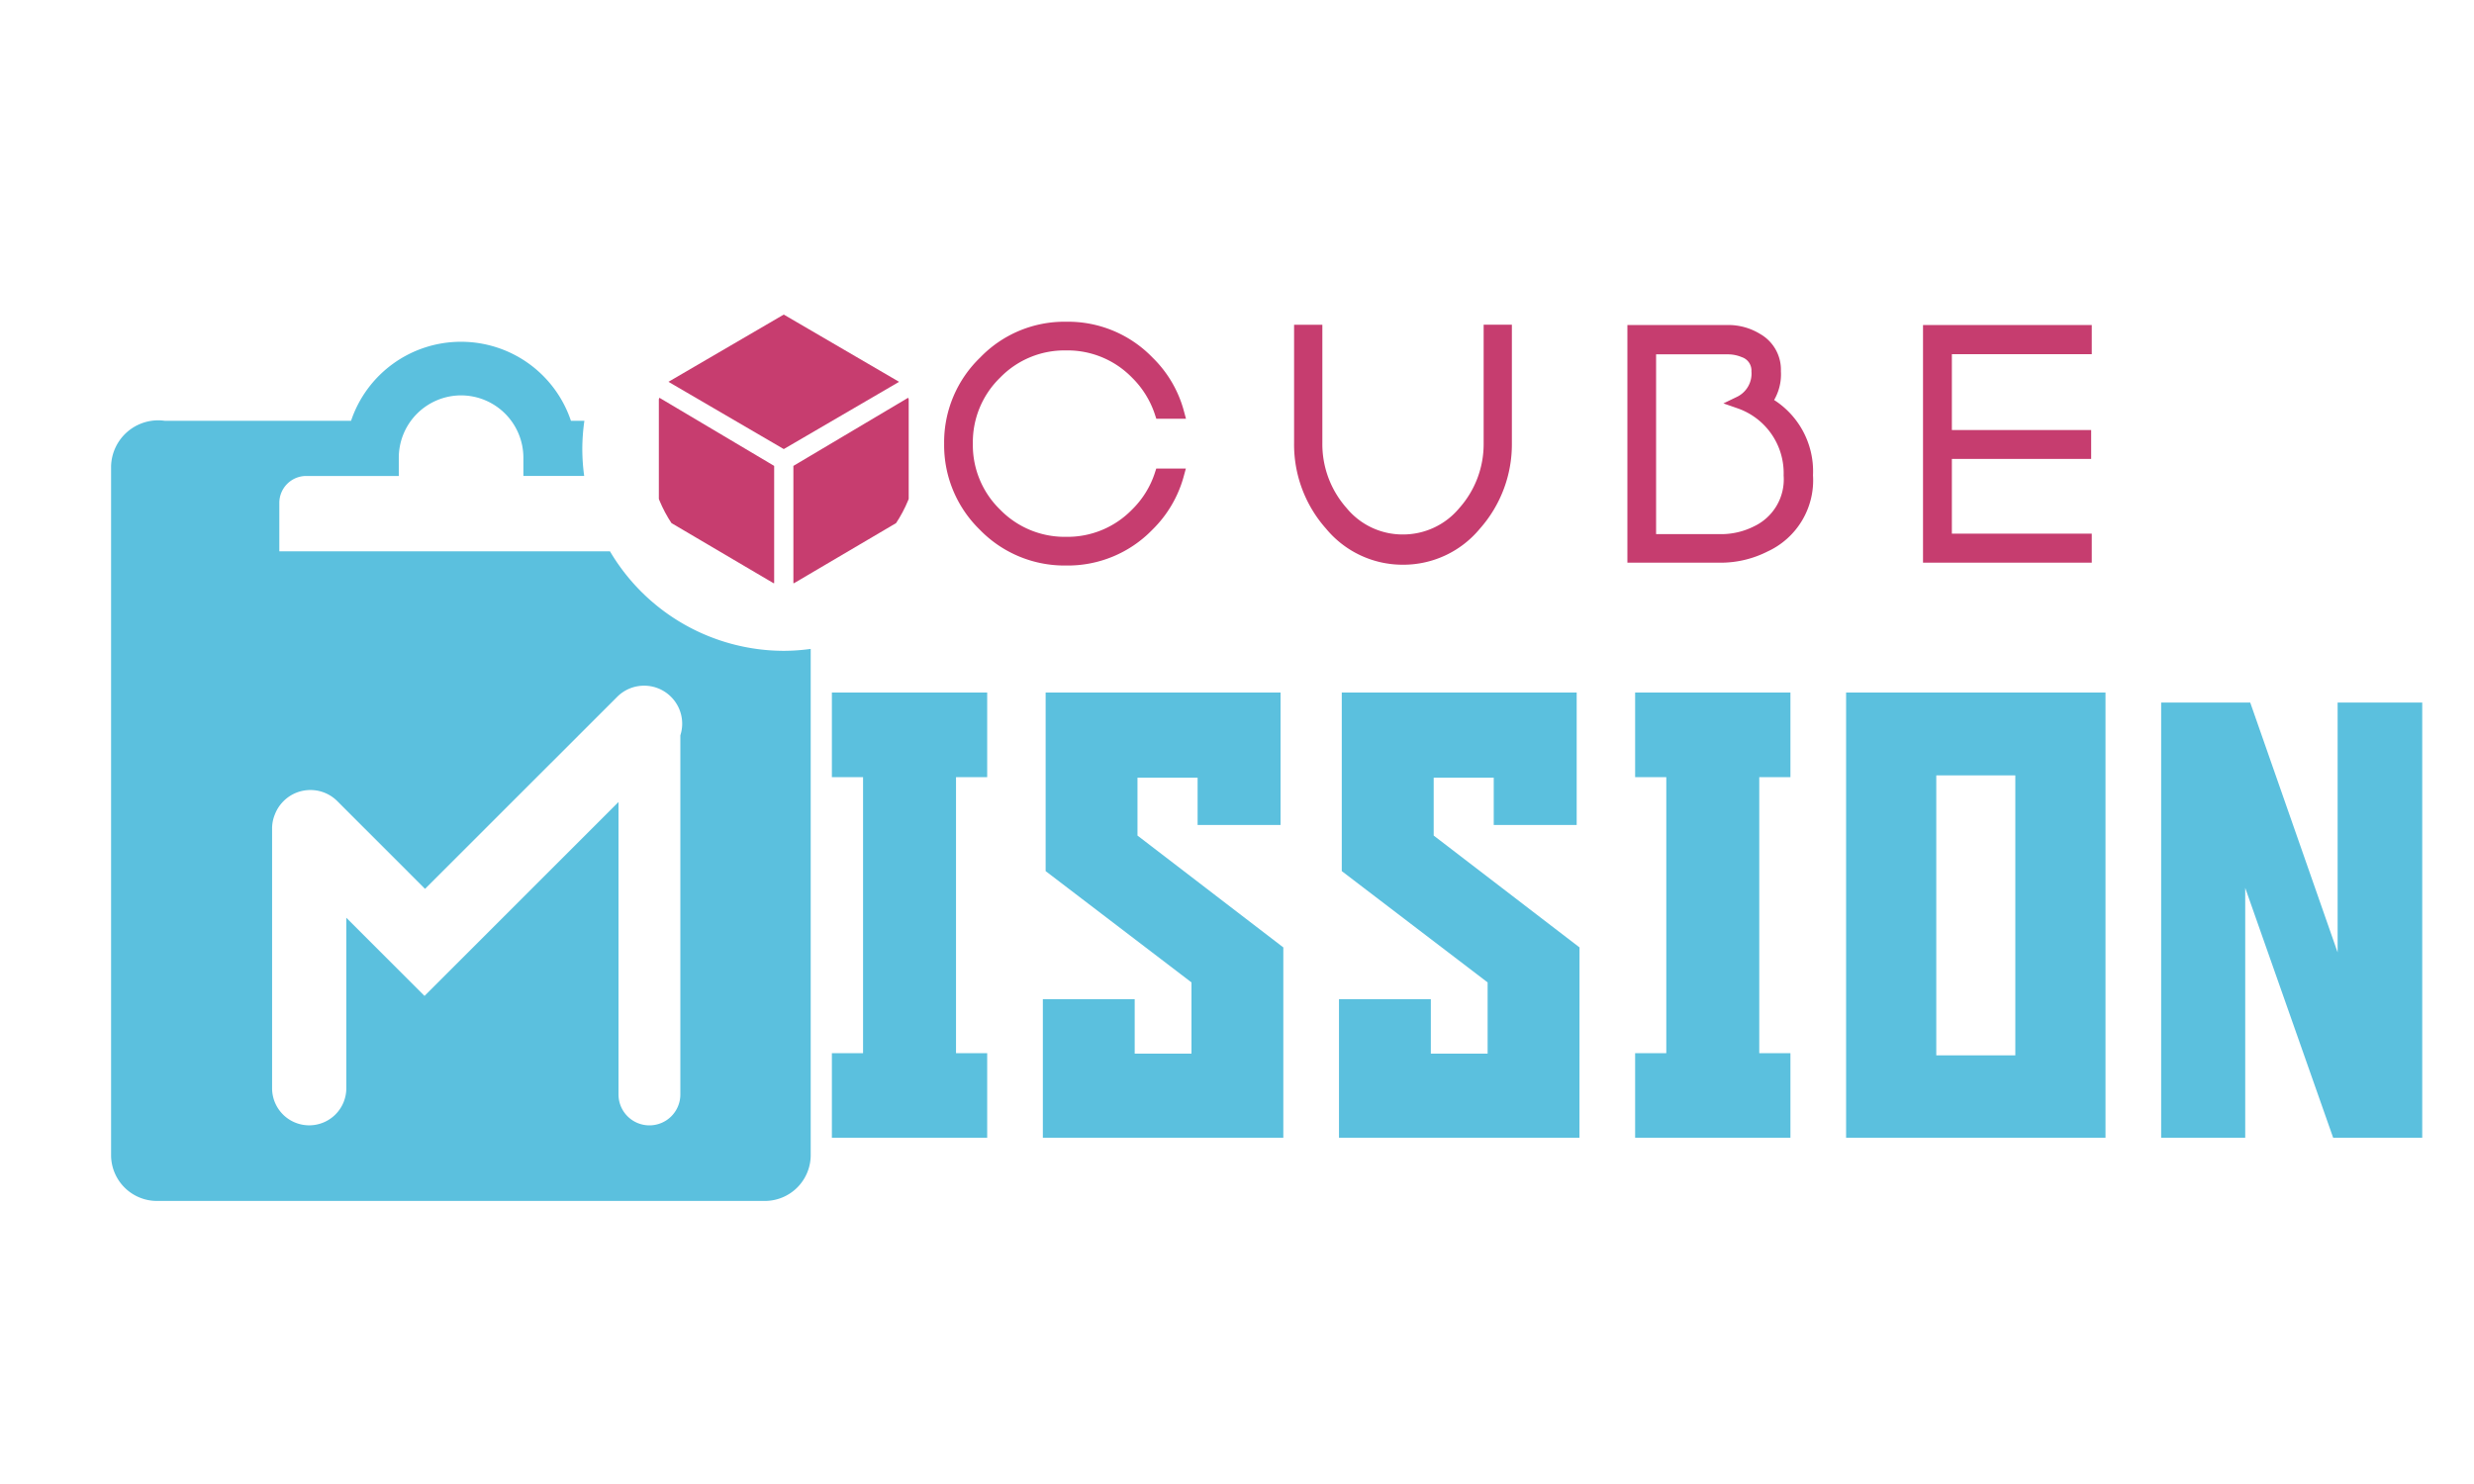 <svg xmlns="http://www.w3.org/2000/svg" xmlns:xlink="http://www.w3.org/1999/xlink" width="200" height="120" viewBox="0 0 200 120">
  <defs>
    <clipPath id="clip-path">
      <rect id="Rectangle_1" data-name="Rectangle 1" width="200" height="120"/>
    </clipPath>
    <clipPath id="clip-path-2">
      <path id="Path_2" data-name="Path 2" d="M46.752,11.876A10.876,10.876,0,1,1,35.876,1,10.876,10.876,0,0,1,46.752,11.876Z" transform="translate(18.505 -1)" fill="#c73d6f"/>
    </clipPath>
  </defs>
  <g id="black" clip-path="url(#clip-path)">
    <g id="tasks-solid-badged" transform="translate(8.98 25.437)">
      <path id="Subtraction_1" data-name="Subtraction 1" d="M3897.876-2030.964H3848.72a3.71,3.71,0,0,1-3.7-3.676v-55.73a3.81,3.81,0,0,1,1.349-2.816,3.814,3.814,0,0,1,2.457-.9,3.836,3.836,0,0,1,.544.039h15.05a9.366,9.366,0,0,1,8.888-6.391,9.365,9.365,0,0,1,8.887,6.391h1.087a16.4,16.4,0,0,0-.168,2.284,16.383,16.383,0,0,0,.152,2.175h-4.915v-1.479a5.042,5.042,0,0,0-5.036-5.036,5.042,5.042,0,0,0-5.036,5.036v1.48h-7.483a2.177,2.177,0,0,0-2.175,2.175v3.917h26.729a16.352,16.352,0,0,0,14.051,8.048,16.431,16.431,0,0,0,2.177-.155v40.96A3.71,3.71,0,0,1,3897.876-2030.964Zm-11.836-32.252v23.641a2.5,2.5,0,0,0,2.5,2.5,2.5,2.5,0,0,0,2.5-2.5v-29.039a3.066,3.066,0,0,0-.754-3.114,3.056,3.056,0,0,0-2.175-.9,3.056,3.056,0,0,0-2.175.9L3870.4-2056.2l-7.09-7.091a3.057,3.057,0,0,0-2.175-.9,3.057,3.057,0,0,0-2.175.9,3.055,3.055,0,0,0-.7,1.075,2.985,2.985,0,0,0-.224,1.138v21a3,3,0,0,0,3,3,3,3,0,0,0,3-3v-13.786l6.323,6.322,15.677-15.675Z" transform="translate(-3845.02 2102.638)" fill="#5bc0de"/>
      <g id="Mask_Group_1" data-name="Mask Group 1" clip-path="url(#clip-path-2)">
        <g id="__TEMP__SVG__" transform="translate(41.951 -1.554)">
          <path id="Path_3" data-name="Path 3" d="M2.331,8.254v9.561l9.322,5.491V13.79Z" fill="#c73d6f"/>
          <path id="Path_4" data-name="Path 4" d="M13.207,23.306l9.322-5.491V8.254L13.207,13.79ZM21.752,17.365Z" fill="#c73d6f"/>
          <path id="Path_5" data-name="Path 5" d="M21.752,6.992,12.43,1.554,3.107,6.992,12.43,12.43Z" fill="#c73d6f"/>
        </g>
      </g>
    </g>
    <path id="ission" d="M14.805-6.84V0H2.25V-6.84H4.77V-29.16H2.25V-36H14.805v6.84h-2.52V-6.84ZM38.745,0H19.305V-11.205H26.73V-6.8h4.59v-5.76l-11.79-9V-36H38.52v10.71H31.815v-3.825h-4.86v4.68l11.79,9.045Zm23.94,0H43.245V-11.205H50.67V-6.8h4.59v-5.76l-11.79-9V-36H62.46v10.71H55.755v-3.825H50.9v4.68l11.79,9.045ZM79.74-6.84V0H67.185V-6.84h2.52V-29.16h-2.52V-36H79.74v6.84H77.22V-6.84ZM84.24-36h20.97V0H84.24ZM91.53-6.66h6.39V-29.3H91.53Zm32.445-8.325V-35.19h6.84V0h-7.2l-7.11-20.205V0H109.71V-35.19h7.2Z" transform="translate(65 92)" fill="#5bc0de"/>
    <path id="CUBE" d="M15.869-3.44a7.774,7.774,0,0,1-5.687,2.349A7.774,7.774,0,0,1,4.494-3.44,7.774,7.774,0,0,1,2.146-9.128a7.774,7.774,0,0,1,2.349-5.687,7.746,7.746,0,0,1,5.688-2.349,7.774,7.774,0,0,1,5.688,2.349,7.955,7.955,0,0,1,1.968,3.174h1.384a8.976,8.976,0,0,0-2.412-4.1,8.987,8.987,0,0,0-6.614-2.742,8.945,8.945,0,0,0-6.6,2.742A9.01,9.01,0,0,0,.825-9.128,9.041,9.041,0,0,0,3.567-2.514,9.041,9.041,0,0,0,10.182.229,9.014,9.014,0,0,0,16.8-2.514a9.063,9.063,0,0,0,2.412-4.1H17.837A7.841,7.841,0,0,1,15.869-3.44ZM45.721-9.153a9.781,9.781,0,0,1-2.476,6.589A7.53,7.53,0,0,1,37.418.165a7.529,7.529,0,0,1-5.84-2.742,9.746,9.746,0,0,1-2.463-6.6v-9.064H30.4v9.064A8.291,8.291,0,0,0,32.48-3.593a6.351,6.351,0,0,0,4.926,2.311,6.4,6.4,0,0,0,4.938-2.3,8.279,8.279,0,0,0,2.095-5.561v-9.1h1.282ZM57.38-1.308h5.827a6.4,6.4,0,0,0,2.818-.686,4.7,4.7,0,0,0,2.666-4.57,6.048,6.048,0,0,0-4.062-5.891,2.593,2.593,0,0,0,1.46-2.526,1.64,1.64,0,0,0-1.117-1.612,3.365,3.365,0,0,0-1.308-.254H57.38Zm9.331-11.185a6.349,6.349,0,0,1,3.352,5.929,5.834,5.834,0,0,1-3.4,5.713A7.863,7.863,0,0,1,63.207,0H56.06V-18.218h7.6a4.4,4.4,0,0,1,2.387.66,2.823,2.823,0,0,1,1.422,2.577A3.647,3.647,0,0,1,66.711-12.492ZM81.291-9.725H92.551v1.333H81.291v7.046H92.6V0H79.958V-18.218H92.6v1.358H81.291Z" transform="translate(76 45)" fill="#c63d6f" stroke="#c63d6f" stroke-width="1"/>
  </g>
</svg>
